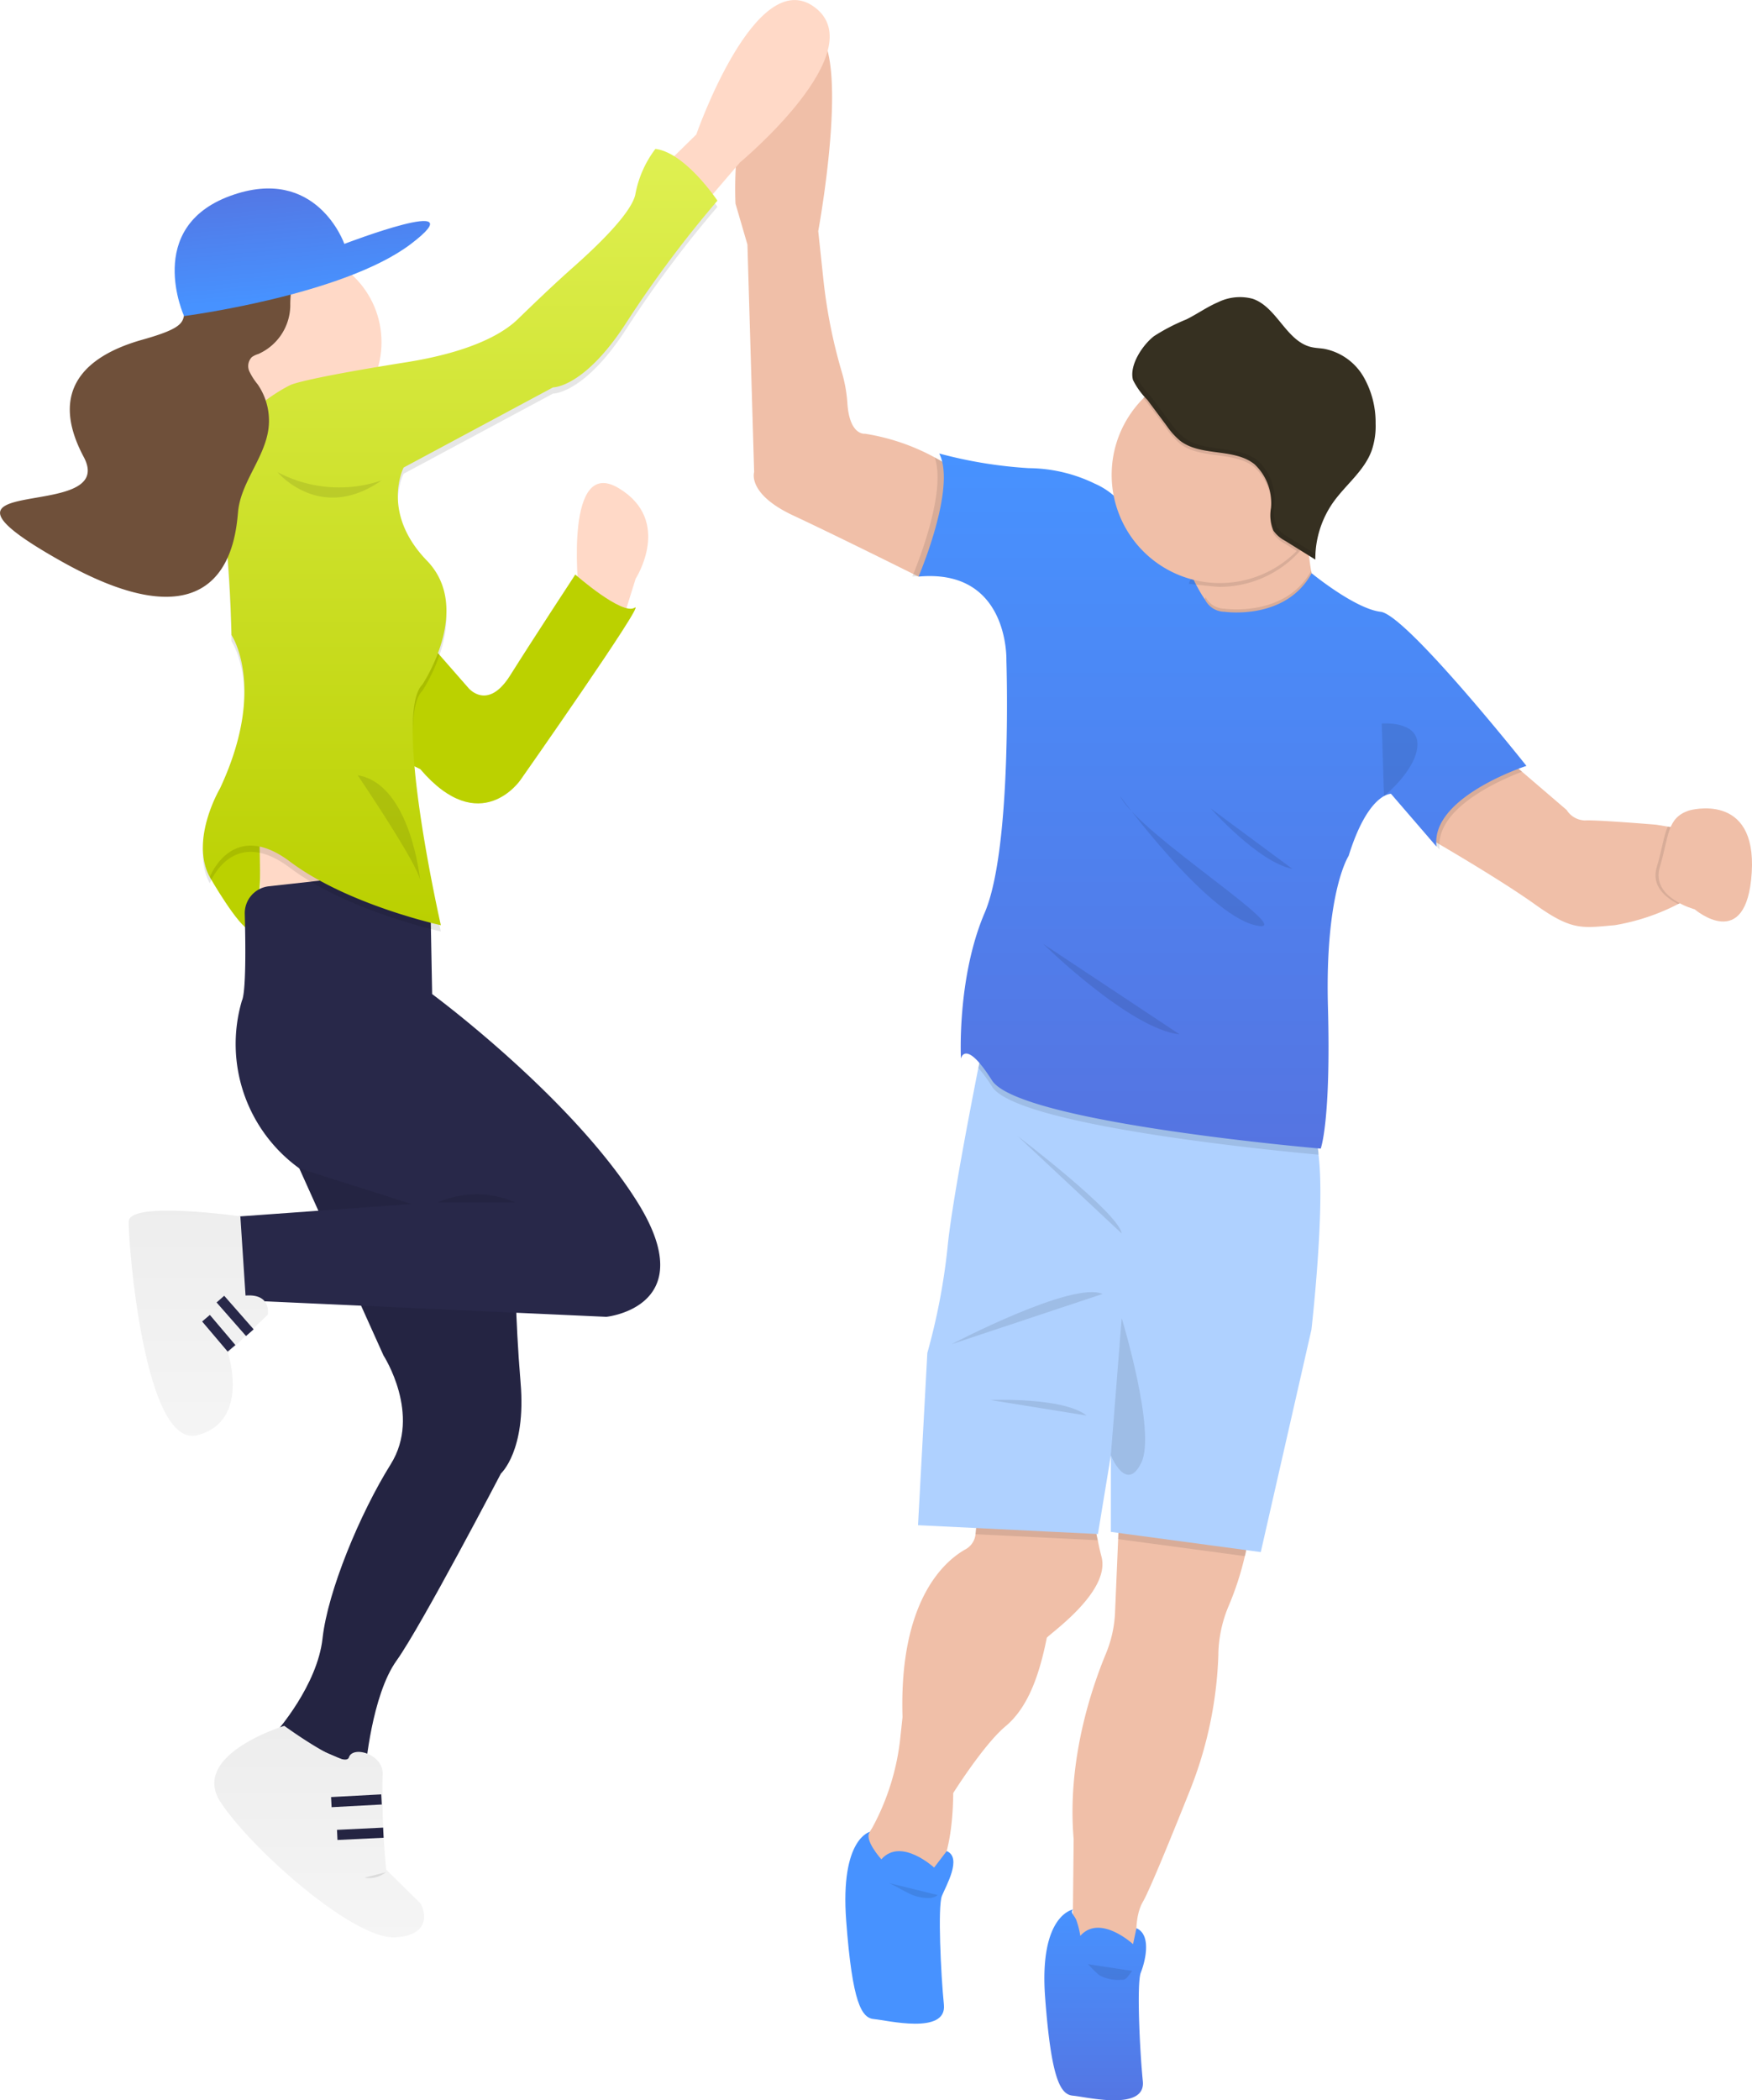 <svg xmlns="http://www.w3.org/2000/svg" xmlns:xlink="http://www.w3.org/1999/xlink" width="172.77" height="207.007" viewBox="0 0 172.77 207.007"><defs><style>.a{fill:#f0bfa8;}.b{opacity:0.1;}.c{fill:#afd1ff;}.d{fill:url(#a);}.e{fill:#363021;}.f{fill:#4792ff;}.g{fill:#ffd9c7;}.h{fill:#cfe800;}.i{fill:#282849;}.j{fill:url(#c);}.k{fill:url(#e);}.l{fill:#6f503a;}.m,.n{fill:none;}.m{stroke:#282849;}.n{stroke:#242442;}.o{fill:url(#f);}</style><linearGradient id="a" x1="0.5" x2="0.5" y2="1" gradientUnits="objectBoundingBox"><stop offset="0" stop-color="#4792ff"/><stop offset="1" stop-color="#5574e1"/></linearGradient><linearGradient id="c" x1="0.5" x2="0.5" y2="1" gradientUnits="objectBoundingBox"><stop offset="0" stop-color="#ededed"/><stop offset="1" stop-color="#f5f5f5"/></linearGradient><linearGradient id="e" x1="0.5" x2="0.5" y2="1" gradientUnits="objectBoundingBox"><stop offset="0" stop-color="#dff052"/><stop offset="1" stop-color="#bad000"/></linearGradient><linearGradient id="f" x1="0.347" y1="0.89" x2="0.235" y2="0.085" xlink:href="#a"/></defs><g transform="translate(-69.201 -6.922)"><path class="a" d="M643.38,589.712c-.78,3.9-1.936,6.931-4.077,8.717S634.155,605,634.155,605c-.052,6.371-1.734,8.307-1.734,8.307l-1.734.459H626.4a21.192,21.192,0,0,1-.918-3.413,4.007,4.007,0,0,1,.673-1.9,23.831,23.831,0,0,0,2.8-9.062l.2-1.881c-.361-11.675,4.282-15.464,6.23-16.544a1.908,1.908,0,0,0,.969-1.48h0l.346-3.337,11.519.566a9.138,9.138,0,0,0,.193,3.365c.089.486.208,1.028.367,1.63C649.7,585.225,643.429,589.455,643.38,589.712Z" transform="translate(-470.954 -421.352)"/><path class="a" d="M709.291,584.315a29.685,29.685,0,0,1-1.63,4.989,12.807,12.807,0,0,0-.979,4.539V594a39.51,39.51,0,0,1-2.835,13.476c-1.691,4.233-3.933,9.742-4.606,10.9-1.119,1.936-.459,5.2-.459,5.2l-6.484-.459.113-10.91c-.676-7.79,1.814-14.987,3.163-18.238a11.952,11.952,0,0,0,.918-4.1l.306-7.237.095-2.141s11.464-1.63,12.43.97A5.5,5.5,0,0,1,709.291,584.315Z" transform="translate(-517.333 -424.018)"/><path class="b" d="M673.069,580.08,661,579.487l.346-3.337,11.531.566A8.87,8.87,0,0,0,673.069,580.08Z" transform="translate(-495.609 -421.352)"/><path class="b" d="M719.5,584.315,707,582.636l.095-2.141s11.464-1.63,12.43.97A5.469,5.469,0,0,1,719.5,584.315Z" transform="translate(-527.539 -424.018)"/><path class="c" d="M681.285,457.2,676.29,479.12l-14.782-1.988v-7.546l-1.278,7.754-17.74-.869.918-16.975a62.965,62.965,0,0,0,1.988-10.347c.346-3.835,2.162-13.3,3.04-17.74.306-1.465.477-2.389.477-2.389s30.384,6.319,32.372,8.613a4.837,4.837,0,0,1,.7,2.328C682.652,445.319,681.285,457.2,681.285,457.2Z" transform="translate(-482.76 -319.223)"/><path class="b" d="M653.33,514.179s11.959-6.27,14.874-4.946Z" transform="translate(-490.285 -374.775)"/><path class="b" d="M674.66,458.82s9.94,7.546,10.246,9.583Z" transform="translate(-505.091 -339.909)"/><path class="b" d="M665.83,543.777s7.188-.306,9.482,1.529Z" transform="translate(-498.961 -398.867)"/><path class="b" d="M705.73,517.44s3.417,11.182,1.936,14.241-3.007-.716-3.007-.716Z" transform="translate(-525.915 -380.599)"/><path class="d" d="M686.054,708s-3.364.511-2.753,8.665,1.529,9.586,2.753,9.686,7.188,1.581,6.882-1.428-.612-9.683-.2-10.705,1.11-3.71-.431-4.374l-.333,1.572s-3.264-3.01-5.2-.817a8.472,8.472,0,0,0-.4-1.569C686.173,708.554,685.751,708.306,686.054,708Z" transform="translate(-511.037 -512.875)"/><path class="a" d="M833.792,350.542s-.771.431-1.9.97a21.189,21.189,0,0,1-6.276,2.089c-3.175.269-4.169.575-7.8-2.025-2.786-1.994-7.451-4.774-9.482-5.961l-.884-.523-.089-.052V345l1.685-4.631,5.964-3.172,1.48,1.269,4.407,3.777a2.2,2.2,0,0,0,1.8,1.031c1.11-.076,7.035.419,7.035.419l1.119.184,2.358.392Z" transform="translate(-597.203 -255.487)"/><path class="b" d="M884.386,365.722s-.771.431-1.9.97c-1.2-.612-2.683-1.759-2.11-3.646.517-1.7.658-3.022,1.083-3.976l2.358.392Z" transform="translate(-647.797 -270.668)"/><path class="a" d="M884.278,353.369s6.652-1.912,6.157,6.117-5.622,3.634-5.622,3.634-4.358-1.147-3.441-4.169S882.023,354.1,884.278,353.369Z" transform="translate(-648.49 -266.572)"/><path class="a" d="M608.658,152.581l-6.931,2.912-.107.046-.076-.037-.431-.217c-1.792-.893-7.952-3.949-11.827-5.762-4.588-2.141-3.875-4.282-3.875-4.282l-.661-22.429-1.175-4.028s-.829-13.654,5.811-17.076,2.346,19.777,2.346,19.777l.514,4.82a51.6,51.6,0,0,0,1.82,9.105,14.136,14.136,0,0,1,.538,3c.205,3.26,1.734,3.043,1.734,3.043a21.289,21.289,0,0,1,6.894,2.343,17.246,17.246,0,0,1,2.282,1.444Z" transform="translate(-441.842 -91.783)"/><path class="a" d="M732.905,268.648l-5.915-.612s.519-2.417,1.287-4.94c.109-.346-.621-1.877-.556-2.233.178-1,2.172-.926,1.717-1.6-1.731-2.548,10.3-6.117,10.3-6.117a29.4,29.4,0,0,0-.132,4.245,21.508,21.508,0,0,0,.306,2.939c.364,1.979,1.089,3.842,2.471,4.8C746.158,267.73,732.905,268.648,732.905,268.648Z" transform="translate(-541.415 -197.145)"/><path class="b" d="M732.905,284.953l-5.915-.612a22.727,22.727,0,0,0,2.511-5.117,2.136,2.136,0,0,0,1.875,1.141s5.97.884,8.539-3.725c.364,1.979,1.089,3.842,2.471,4.8C746.158,284.036,732.905,284.953,732.905,284.953Z" transform="translate(-541.415 -213.45)"/><path class="b" d="M808.38,345.614a3.266,3.266,0,0,0,.024.544l-.918-1.068L807.41,345l1.685-4.631,5.964-3.172,1.48,1.269C814.42,339.28,808.474,341.852,808.38,345.614Z" transform="translate(-597.238 -255.487)"/><path class="b" d="M648.3,248.863l-6.931,2.912h-.183l-.535.037s.04-.089.1-.254c.578-1.4,3.261-8.258,2.1-11.488a17.237,17.237,0,0,1,2.282,1.444Z" transform="translate(-481.483 -188.065)"/><path class="b" d="M695.48,439.944c-2.7-.242-29.687-2.737-32.2-6.711a13.965,13.965,0,0,0-1.346-1.835c.306-1.465.477-2.389.477-2.389s30.384,6.319,32.372,8.613A4.772,4.772,0,0,1,695.48,439.944Z" transform="translate(-496.254 -319.216)"/><path class="d" d="M672.839,254.419s6.034.893,8.585-3.8c0,0,4.261,3.5,6.808,3.8s14.375,15.189,14.375,15.189-9.482,3.059-8.87,7.952l-4.487-5.2s-2.242-.1-4.178,6.117c0,0-2.346,3.566-2.04,14.883s-.713,13.969-.713,13.969-29.772-2.548-32.421-6.729-3.059-2.141-3.059-2.141-.41-7.952,2.343-14.375,2.141-24.875,2.141-24.875.306-9.075-8.665-8.258c0,0,3.771-8.769,2.04-12.133a44.163,44.163,0,0,0,8.836,1.444,15.115,15.115,0,0,1,6.509,1.529,7.22,7.22,0,0,1,2.7,2.037,3.966,3.966,0,0,0,4.588,1.327,46.318,46.318,0,0,0,2.661,6.524c.119.223.239.444.361.655a10.009,10.009,0,0,0,.544.863A2.186,2.186,0,0,0,672.839,254.419Z" transform="translate(-482.878 -187.198)"/><path class="b" d="M744.973,257.365a10.468,10.468,0,0,1-1.083,1.3,10.671,10.671,0,0,1-7.646,3.224c-.369,0-2.65-.263-3.017-.3.177-1,2.044-1.682,1.588-2.352-1.731-2.548,10.3-6.117,10.3-6.117A29.358,29.358,0,0,0,744.973,257.365Z" transform="translate(-546.785 -197.124)"/><path class="a" d="M726.07,221.525a10.665,10.665,0,1,1-3.124-7.581A10.705,10.705,0,0,1,726.07,221.525Z" transform="translate(-525.915 -167.761)"/><path class="b" d="M792,325.792l.22,7.163s3.2-2.575,3.3-5.022S792,325.792,792,325.792Z" transform="translate(-586.541 -247.56)"/><path class="b" d="M707.66,349.24s8.411,11.546,13.3,12.718S709.5,352.984,707.66,349.24Z" transform="translate(-527.997 -263.845)"/><path class="b" d="M736.83,353.17s4.689,5.3,8.053,5.958Z" transform="translate(-548.245 -266.573)"/><path class="b" d="M682.83,396.82s8.564,8.411,13.458,8.922Z" transform="translate(-510.762 -296.872)"/><path class="b" d="M733.289,221.521A10.665,10.665,0,0,1,730.23,229l-1.174-.731a3.248,3.248,0,0,1-1.144-.994,3.953,3.953,0,0,1-.245-2.218,5.217,5.217,0,0,0-1.627-4.331c-2.028-1.624-5.279-.725-7.341-2.318a7.238,7.238,0,0,1-1.3-1.447l-1.933-2.591c-.116-.153-.257-.306-.407-.486a10.705,10.705,0,0,1,18.211,7.646Z" transform="translate(-533.134 -167.758)"/><path class="e" d="M713.727,192.229a19.207,19.207,0,0,1,3.2-1.655c1.077-.538,2.028-1.223,3.1-1.682a4.89,4.89,0,0,1,3.438-.346c2.395.823,3.3,4.169,5.762,4.756.416.1.844.107,1.263.171a5.75,5.75,0,0,1,3.869,2.707,9.009,9.009,0,0,1,1.223,4.652,7.451,7.451,0,0,1-.388,2.67c-.728,2-2.554,3.364-3.786,5.093a9.683,9.683,0,0,0-1.771,5.655l-2.985-1.857a3.217,3.217,0,0,1-1.144-.994,3.952,3.952,0,0,1-.245-2.217,5.225,5.225,0,0,0-1.624-4.331c-2.031-1.624-5.282-.725-7.341-2.318a7.236,7.236,0,0,1-1.3-1.447l-1.933-2.591a7.38,7.38,0,0,1-1.407-1.948C711.259,195.073,712.651,193.058,713.727,192.229Z" transform="translate(-530.728 -152.174)"/><path class="b" d="M726.979,221.43a3.217,3.217,0,0,1-1.144-.994,3.952,3.952,0,0,1-.245-2.217,5.217,5.217,0,0,0-1.627-4.331c-2.028-1.624-5.279-.725-7.341-2.318a7.235,7.235,0,0,1-1.3-1.447l-1.933-2.591a7.315,7.315,0,0,1-1.407-1.948c-.333-1.181.511-2.719,1.413-3.7-1.012.936-2.123,2.713-1.746,4.037a7.665,7.665,0,0,0,1.407,1.948l1.933,2.591a7.238,7.238,0,0,0,1.3,1.447c2.052,1.594,5.3.694,7.341,2.318a5.224,5.224,0,0,1,1.624,4.331,3.954,3.954,0,0,0,.245,2.217,3.217,3.217,0,0,0,1.144.994l2.985,1.857a5.064,5.064,0,0,1,.018-.529Z" transform="translate(-530.715 -161.556)"/><path class="f" d="M621.51,682.94s-2.979.612-2.367,8.781,1.529,9.586,2.753,9.687,7.188,1.581,6.882-1.428-.612-9.683-.2-10.705,2.022-3.765.48-4.429l-1.245,1.627s-3.263-3.01-5.2-.817C622.608,685.656,620.8,683.653,621.51,682.94Z" transform="translate(-466.496 -495.48)"/><path class="b" d="M633.23,699.5c.645.306,1.248.679,1.89.985a4.243,4.243,0,0,0,2.052.483,1.43,1.43,0,0,0,.838-.291" transform="translate(-476.332 -506.975)"/><path class="b" d="M697.33,725.62a10.375,10.375,0,0,0,1.11,1.092,3.874,3.874,0,0,0,2.141.443.864.864,0,0,0,.367-.046.891.891,0,0,0,.327-.306l.4-.517" transform="translate(-520.827 -525.106)"/><path class="g" d="M532.64,258.672s-1.377-13.048,3.976-9.836,1.667,8.919,1.667,8.919l-1.257,4.028Z" transform="translate(-406.398 -193.797)"/><path class="g" d="M561,108.928l3.059-3s5.863-16.874,11.675-12.54-7.365,15.293-7.365,15.293l-3.493,4.077Z" transform="translate(-426.195 -85.751)"/><path class="h" d="M414.313,360.293l-.153,3.465s2.8,4.894,3.976,5.252,1.07-10.35,1.07-10.35Z" transform="translate(-324.267 -270.384)"/><path class="b" d="M414.313,360.293l-.153,3.465s2.8,4.894,3.976,5.252,1.07-10.35,1.07-10.35Z" transform="translate(-324.267 -270.384)"/><path class="g" d="M334.76,284.87l.208,12.773h14.219l-1.07-7.442Z" transform="translate(-240.025 -198.765)"/><path class="i" d="M437.248,455.82l.664,4.077,8.31,18.455s3.771,5.811.713,10.705-6.218,12.54-6.729,17.177-4.536,9.176-4.536,9.176l8.769,3.722s.612-7.289,3.059-10.705,10.3-18.452,10.3-18.452,2.5-2.245,1.939-8.922-.511-11.369-.511-11.369l-.866-10.653Z" transform="translate(-339.198 -337.826)"/><path class="b" d="M437.248,455.82l.664,4.077,8.31,18.455s3.771,5.811.713,10.705-6.218,12.54-6.729,17.177-4.536,9.176-4.536,9.176l8.769,3.722s.612-7.289,3.059-10.705,10.3-18.452,10.3-18.452,2.5-2.245,1.939-8.922-.511-11.369-.511-11.369l-.866-10.653Z" transform="translate(-339.198 -337.826)"/><path class="j" d="M422.5,648.82s-9.381,2.854-6.27,7.546,13.2,13.611,17.281,13.3,2.447-3.315,2.447-3.315l-3.417-3.365a81.965,81.965,0,0,1-.355-9.225c.257-2.089-2.906-3.059-3.315-1.835S422.5,648.82,422.5,648.82Z" transform="translate(-325.262 -471.796)"/><path class="i" d="M432.272,375.58l-7.435.823a2.667,2.667,0,0,0-2.373,2.719c.08,2.973.132,7.7-.284,8.564a15.108,15.108,0,0,0,5.658,16.516L438.9,407.72,421.16,409l.563,9.839,2.753-1.529,33.644,1.529s9.534-.97,3.059-11.317-20.236-20.493-20.236-20.493l-.153-8.056-1.022-2.343Z" transform="translate(-329.126 -282.128)"/><path class="b" d="M487.66,478.338a9.555,9.555,0,0,1,7.646,0Z" transform="translate(-375.286 -352.903)"/><path class="j" d="M399.008,483.353s-10.959-1.578-11.011.511,1.529,22.429,6.781,21.052,3.007-8.105,3.007-8.105l3.927-3.771s.407-2.089-2.193-1.887Z" transform="translate(-306.105 -356.541)"/><path class="h" d="M478.471,284.038l4.331,4.946s1.887,2.346,4.129-1.223,6.423-9.94,6.423-9.94,4.64,4.077,5.863,3.263-11.265,16.978-11.265,16.978-3.976,5.86-9.891-1.071l-1.731-.817Z" transform="translate(-367.422 -214.269)"/><path class="b" d="M478.471,284.038l4.331,4.946s1.887,2.346,4.129-1.223,6.423-9.94,6.423-9.94,4.64,4.077,5.863,3.263-11.265,16.978-11.265,16.978-3.976,5.86-9.891-1.071l-1.731-.817Z" transform="translate(-367.422 -214.269)"/><circle class="g" cx="9.023" cy="9.023" r="9.023" transform="translate(88.777 31.625)"/><path class="b" d="M420.505,165.947s-7.754,3.67-6.836,10.093a142,142,0,0,1,1.07,14.528s3.52,5.2-1.147,15.14c0,0-2.982,5.047-.994,8.717,0,0,2.205-5.811,7.906-1.529s14.88,6.27,14.88,6.27-4.741-20.8-1.835-23.7c0,0,5.047-7.494.459-12.234s-2.294-9.176-2.294-9.176l14.733-7.9s3.108.049,7.289-6.475a112.354,112.354,0,0,1,8.922-11.928s-3.163-4.741-6.117-5.1a10.552,10.552,0,0,0-1.988,4.539c-.434,1.759-3.386,4.7-6.056,7.068-1.9,1.682-3.725,3.429-5.551,5.2-1.352,1.3-4.362,3.16-10.925,4.212C421.218,165.391,420.505,165.947,420.505,165.947Z" transform="translate(-322.709 -120.442)"/><path class="k" d="M420.505,163.947s-7.754,3.67-6.836,10.093a142,142,0,0,1,1.07,14.528s3.52,5.2-1.147,15.14c0,0-2.982,5.047-.994,8.717,0,0,2.205-5.811,7.906-1.529s14.88,6.27,14.88,6.27-4.741-20.8-1.835-23.7c0,0,5.047-7.494.459-12.234s-2.294-9.176-2.294-9.176l14.733-7.9s3.108.049,7.289-6.475a112.352,112.352,0,0,1,8.922-11.928s-3.163-4.741-6.117-5.1a10.551,10.551,0,0,0-1.988,4.539c-.434,1.759-3.386,4.7-6.056,7.068-1.9,1.682-3.725,3.429-5.551,5.2-1.352,1.3-4.362,3.16-10.925,4.212C421.218,163.391,420.505,163.947,420.505,163.947Z" transform="translate(-322.709 -119.054)"/><path class="b" d="M461.83,342.49s6.013,8.87,6.166,10.4C468,352.889,467.082,343.356,461.83,342.49Z" transform="translate(-357.357 -259.159)"/><path class="b" d="M436,244.82s4.193,5.047,10.252.817A13,13,0,0,1,436,244.82Z" transform="translate(-339.427 -191.362)"/><path class="l" d="M372.038,158.224a2.706,2.706,0,0,0-.661-1.223c-1.382-1.734-.82,2.046-2.878,1.223-2.8-1.048-1.576-1.058-3.407,1.31-.74,1-3.765,2.8-4.4,3.869-1.181,1.976.85,2.476-4.622,4.012s-9.35,4.881-5.787,11.559-18.427,1.162-2.224,10.274,17.194-2.093,17.439-4.84c.26-2.936,2.643-5.337,3.007-8.258a6.3,6.3,0,0,0-1.074-4.34,6.205,6.205,0,0,1-.817-1.278,1.269,1.269,0,0,1,.245-1.4,2.141,2.141,0,0,1,.636-.306,5.29,5.29,0,0,0,3.156-4.741,10.532,10.532,0,0,1,.211-2.214C371.194,160.714,372.212,159.454,372.038,158.224Z" transform="translate(-272.825 -127.012)"/><path class="b" d="M466.11,696a2.6,2.6,0,0,1-2.11.532" transform="translate(-358.863 -504.545)"/><path class="m" d="M92.505,130.415,89.6,127.106" transform="translate(1.334 7.858)"/><path class="m" d="M90.787,131.841l-2.519-2.969" transform="translate(1.247 7.974)"/><path class="n" d="M104.816,173.392l-4.946.265" transform="translate(2.005 10.885)"/><path class="n" d="M104.966,176.467l-4.55.22" transform="translate(2.041 11.086)"/><path class="o" d="M-2553.7,4068.813s15.708-2.042,22.378-7.114-6.573,0-6.573,0-2.732-7.853-11.26-4.73S-2553.7,4068.813-2553.7,4068.813Z" transform="translate(2641.053 -4030.738)"/></g></svg>
